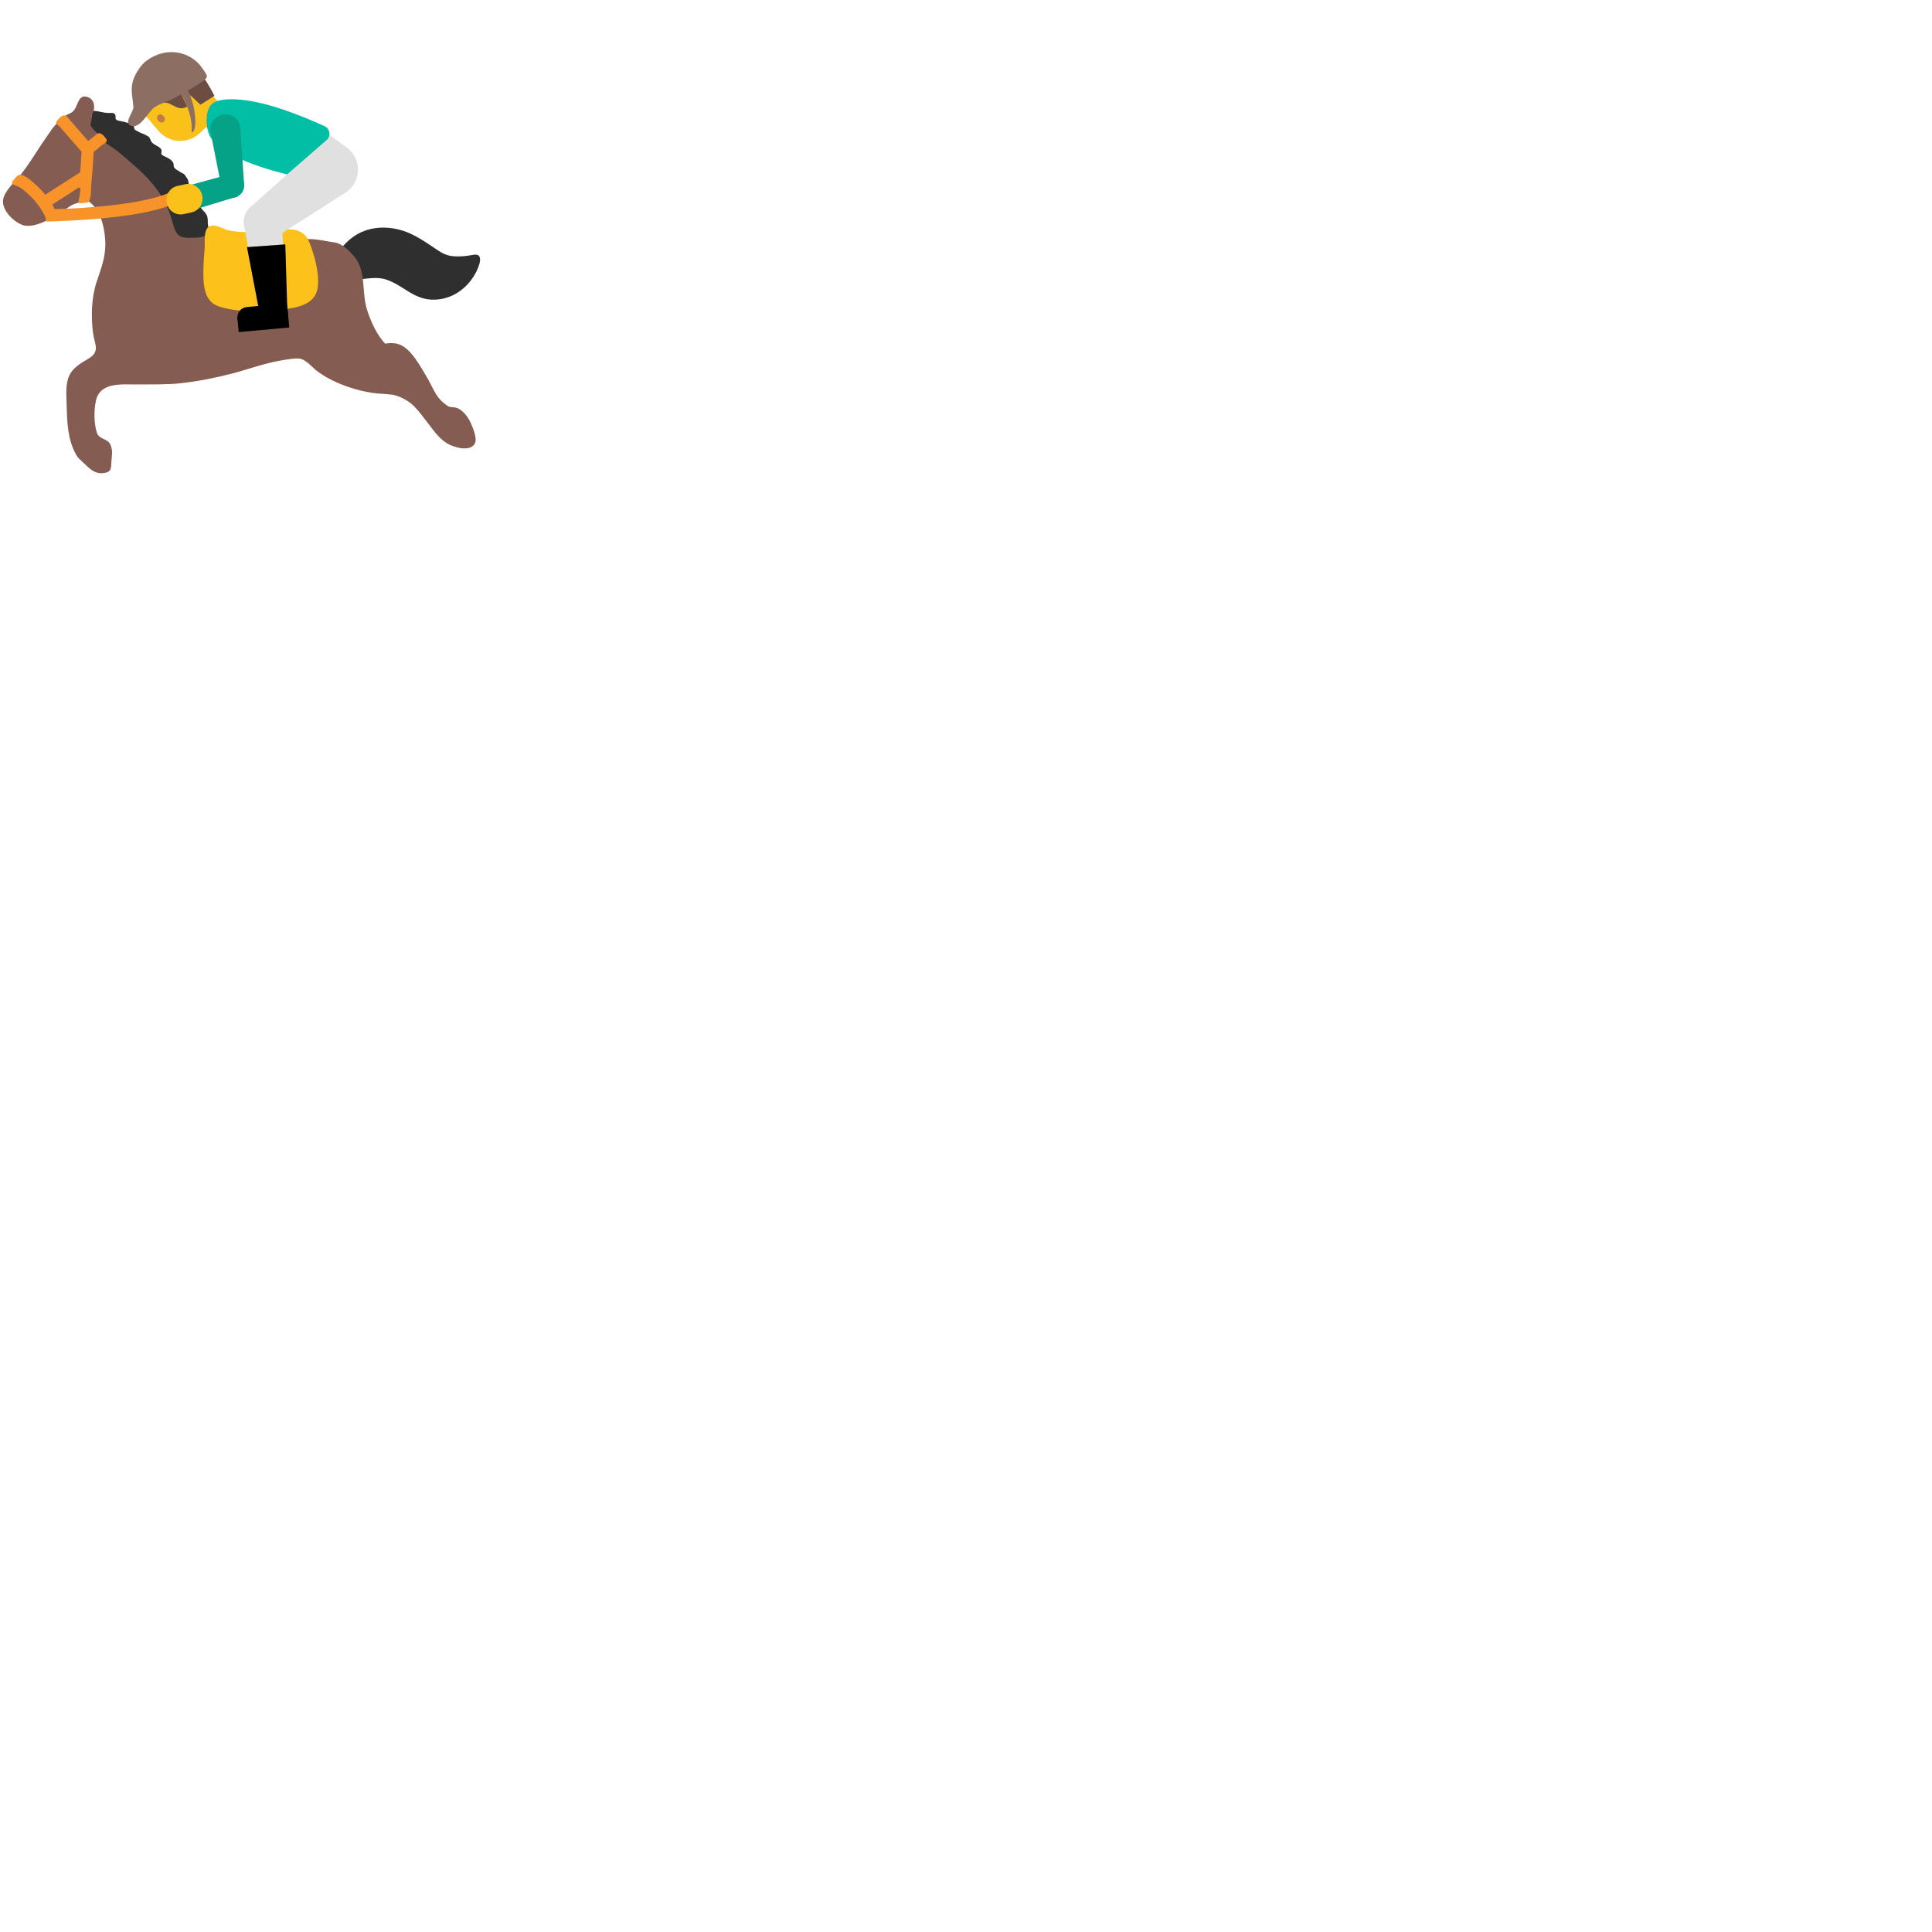 <svg xmlns="http://www.w3.org/2000/svg" version="1.1" viewBox="0 0 512 512" fill="currentColor"><path fill="#e0e0e0" d="m86.32 35.01l6.04 4.46l-2.83 12.79l-8.24-7.14z"/><path fill="#2f2f2f" d="M125.52 67.52c-1.12.19-1.93.33-3.11.4c-2.39.12-4.07-.06-6.03-1.36c-2.27-1.5-4.58-3.16-7.03-4.37c-4.44-2.21-9.9-2.67-14.36-.29c-2.37 1.26-4.45 3.43-5.76 5.66c-.93 1.57-1.96 3.34-.37 4.83c3.79 3.57 8.96.22 13.41 1.67c4.77 1.55 7.43 5.58 13.06 5.35c3.96-.16 7.39-2.26 9.61-5.32c.41-.55.77-1.14 1.1-1.73c.63-1.14 2.58-5.36-.52-4.84"/><path fill="#855c52" d="M97.26 82.05c-1.46-4.59-.15-10.34-3.39-14.07c-1.33-1.54-3.14-3.44-5.23-3.73c-2.25-.31-4.81-.99-7.14-.88c-5.79.29-10.9 2.73-16.74 1.98c-2.18-.28-4.37-.17-6.33-1.24c-1.3-.72-2.27-1.79-3.52-2.58c-3.46-2.2-6.65-4.27-9.38-7.4c-2.74-3.14-4.06-7.35-6.57-10.63c-.68-.9-1.33-1.69-2.13-2.52c-.7-.74-1.16-1.64-1.77-2.45c-1.29-1.7-2.86-3.21-4.26-4.84c-.72-.83-1.65-1.16-2.51-1.78c-.8-.57-1.38-.63-2.35-.75c-1.27-.16-2.36-.48-3.67-.49c-1.3-.01-2.56.47-3.86.53c-.97.05-1.86.4-2.66.97c-1.58 1.14-2.56 2.93-3.67 4.5c-2.51 3.54-3.85 6.14-6.54 9.53c-1.42 1.79-4.3 4.27-4.71 6.69c-.47 2.79 2.88 6.04 5.28 6.78c3.67 1.11 9.65-3.05 12.41-5c1.01-.71 2.23-.86 3.33-1.36c.64-.29.89-.49 1.57-.01c3.12 2.19 4.16 6.4 4.44 9.98c.34 4.37-.92 7.42-2.26 11.45c-1.39 4.18-1.49 9.16-.95 13.48c.39 3.12 2.08 4.93-1.36 6.93c-2.23 1.29-4.5 2.66-5.27 5.29c-.66 2.25-.42 4.67-.35 6.98c.12 4.65.26 9.17 2.57 13.2c.45.79 1.01 1.23 1.76 1.93c1.85 1.75 3.25 3.33 5.95 2.75c1.76-.37 1.47-1.71 1.58-3.11c.12-1.64.43-2.66-.25-4.3c-.73-1.75-3.05-1.32-3.64-3.3c-.74-2.51-.76-5.61-.27-8.16c1.04-5.38 7.06-4.47 11.34-4.53c3.71-.04 7.43.07 11.13-.32c4.62-.5 9.19-1.42 13.68-2.58c4.23-1.1 8.35-2.65 12.67-3.41c1.45-.25 3.52-.65 4.97-.56c1.76.12 3.17 1.93 4.44 2.97c8.37 6.87 29.71 10.39 24.94-.91c-1.11-2.62-4.3-3.88-6.24-5.78c-2.39-2.37-4.05-6.12-5.04-9.25"/><path fill="#2f2f2f" d="M24.02 32.84c.12-.64.3-1.3.32-1.95c.02-.46-.25-1.01-.11-1.46c.73-.13 1.59.04 2.3.19c.87.19 1.56.32 2.47.32c.78 0 1.41-.15 1.61.71c.09.4-.13.69.17 1.03c.23.26.75.32 1.08.39c.55.13 1.12.19 1.64.4c.21.09.39.06.61.08c.27.03.69.18.94.32c.6.33.35.88.61 1.38c.12.24.39.3.62.43c.34.19.64.37 1 .51c.67.25 1.38.58 1.99.95c.57.35.57 1.09.97 1.57c.38.45.96.73 1.48 1.02c.47.26 1.01.6 1.1 1.17c.03.28-.1.57-.08.82c.03.22.31.43.5.53c1 .52 2.8 1.12 2.78 2.54c-.01.77.55 1.04 1.16 1.42c.3.19.58.36.89.56c.26.18.65.25.85.51c.17.21.27.45.45.66c.41.49.59 1.01.62 1.66c.03 1.04.16 1.09.89 1.77c1.2 1.12 1.92 1.88 1.95 3.56c.03 1.35 1.51 2.01 2.01 3.19c.36.88.13 1.88.33 2.79c.14.62.35 1.19.02 1.79c-.66 1.22-2.76 1.3-3.96 1.3c-.75 0-1.55.07-2.28-.04c-1.59-.23-2.23-1.08-2.74-2.47c-.57-1.57-.89-3.23-1.52-4.78c-2.01-4.95-5.72-9.07-9.78-12.44c-1.35-1.12-2.58-2.3-3.99-3.38c-1.03-.79-2.2-1.38-3.17-2.27c-.44-.41-.88-.97-1.46-1.19c-.6-.23-1.07-.3-1.68-.64c-1.14-.63-1.12-1.11-.72-2.38c.04-.14.1-.35.13-.57"/><path fill="#855c52" d="M24.93 28.68c.01-.12.02-.24.02-.36c.02-1.34-.73-2.45-2.15-2.71c-1.67-.3-2.01 1.35-2.59 2.57c-.46.96-.78 1.49-1.8 1.91c-1.79.75-2.98 2.24-3.98 3.86c-1.01 1.65-2.15 3.14-2.9 4.94c3.55-.58 7.55.34 10.9 1.54c1.34.48 3.01 2.21 4.48 2.05c2.9-.33 1.56-4.27.47-5.67c-.87-1.13-3.61-2.76-3.5-4.34c.07-1.3.89-2.54 1.05-3.79"/><path fill="#fcc21b" d="M80.22 61.81c-3-2.18-8.11-.22-11.75-.22c-2.56 0-4.98-.07-7.47-.43c-1.62-.24-3.48-1.77-5.17-1.31c-2.04.56-1.46 4.25-1.59 5.92c-.18 2.27-.35 4.47-.35 6.77c0 3.36.42 7.37 3.91 8.6c4.81 1.7 10.78 1.36 15.76.96c3.39-.27 8.65-.76 10.2-4.32c1.52-3.47-.44-10.54-1.91-13.86c-.42-.96-.98-1.63-1.63-2.11"/><path fill="#855c52" d="M106.88 105.62c1.12.57 2.18 1.33 2.96 2.14c1.12 1.15 2.06 2.46 3.05 3.71c1.68 2.13 3.17 4.5 5.5 5.98c1.72 1.08 6.45 2.53 7.53-.1c.53-1.3-.57-3.9-1.14-5.2c-.74-1.7-2.36-3.91-4.33-4.19c-.99-.15-1.31.05-2.17-.62c-.54-.41-1.17-.92-1.62-1.42c-1.46-1.56-2.3-3.91-3.4-5.73c-1.72-2.81-4.43-8.29-8.04-9.1c-3.05-.68-7.19.85-8.38 3.89c-.73 1.89.42 3.08 1.52 4.5c.98 1.27 1.43 3 2.48 4.19c.91 1.01 2.2.74 3.41.98c.85.19 1.76.52 2.63.97"/><path fill="#f79329" d="m47.91 53l-1.76-2.67c-5.69 3.76-24.12 4.93-31.64 5.1c-.2-.42-.42-.82-.65-1.21c1.23-.8 2.48-1.59 3.72-2.39c.68-.44 1.36-.88 2.05-1.31c.28-.19 1.1-.91 1.47-.8c.58.17-.4 3.6-.31 4.11c.5.09 1.02-.04 1.52-.06c.23-.01.43-.04.67-.06c1.35-.16 1.1-3.71 1.19-4.65c.15-1.48.27-2.95.38-4.43c.1-1.45.2-2.9.28-4.35c.01-.12.64-.5.74-.57c.53-.43 1.01-.94 1.57-1.35c.37-.28 1.06-.54 1.15-1.05c.06-.3-.24-.66-.41-.88c-.35-.45-.87-.98-1.44-1.13c-.46-.12-.85.33-1.19.59c-.62.49-1.25.98-1.88 1.46c-.02.02-2.28-2.61-2.43-2.78l-2.33-2.66c-.67-.77-1.17-1.84-2.31-1.08c-.36.24-.67.55-.95.87c-.11.11-.23.27-.31.4c-.15.24-.29.54-.04.76c.27.24.58.44.82.71c.33.36.64.73.96 1.1c.66.75 1.31 1.5 1.96 2.25c.1.1.18.21.28.31c.87.99 1.73 1.98 2.6 2.97c-.1 1.6-.22 3.57-.38 5.46l-9.23 5.93c-.38-.45-.77-.89-1.17-1.32c-.6-.64-1.25-1.25-1.92-1.83c-.83-.72-2.59-2.3-3.82-2.08c-.6.11-.96.74-1.34 1.16c-.3.34-.67.66-.58 1.15c.1.28 1.41.65 1.69.78c.85.42 1.58 1.07 2.29 1.7c1.25 1.11 2.4 2.35 3.35 3.73c.32.46.61.94.88 1.43c.24.44.53.85.66 1.33c.08.27 0 .75.2.96c.16.16.57.08.79.08c1.03 0 2.08-.08 3.11-.12l2.3-.09c2.06-.1 4.11-.23 6.17-.39c2.44-.19 4.88-.44 7.32-.75c2.45-.32 4.9-.71 7.33-1.24c2.1-.46 4.2-1.01 6.2-1.84c.19-.07 2.49-1.17 2.44-1.25"/><path fill="#e0e0e0" d="m71.79 63.67l-5.39-8.81l16.44-14.64l8.95 10.66z"/><circle cx="87.58" cy="44.97" r="7.29" fill="#e0e0e0" transform="rotate(-80.294 87.577 44.968)"/><circle cx="69.75" cy="58.81" r="5.18" fill="#e0e0e0" transform="rotate(-65.216 69.752 58.808)"/><path fill="#e0e0e0" d="m75.72 78.7l-7.66.72L64.61 59l10.05-.77z"/><path d="m73.82 86.32l-7.87.72a2.78 2.78 0 0 1-3.02-2.51l-.01-.14a2.78 2.78 0 0 1 2.51-3.02l7.87-.72a2.78 2.78 0 0 1 3.02 2.51l.01.14c.15 1.53-.98 2.88-2.51 3.02"/><path d="m62.913 84.181l13.395-1.22l.348 3.825l-13.395 1.22z"/><path d="m71.447 80.82l4.631-.421l.284 3.117l-4.631.422z"/><path fill="#fbc11b" d="m55.36 25.04l6.54 5.46l-3.56 5.49l-14.35-8.98z"/><path fill="#fbc11b" d="M50.08 18.52L59.68 29l-6.79 6.32a7.542 7.542 0 0 1-10.91-.66l-3.37-3.99c-3.11-3.69-2.36-9.26 1.62-12l1.58-1.09c2.62-1.79 6.14-1.39 8.27.94"/><path fill="#6d4c41" d="m56.84 25.4l-3.71 2.36l-2.22-2.09c-.75-.7-1.82-.94-2.8-.61l1.51 3.17c-.86.55-1.95.61-2.87.15l-1.83-.9c-.79-.39-1.72-.37-2.5.05l-4.38 2.36s-4.51-4.97-.17-10.05c.75-.88 1.53-1.69 2.32-2.44c3.64-3.49 9.53-2.93 12.47 1.17c1.56 2.17 2.96 4.46 4.18 6.83"/><path fill="#c07b47" d="M43.36 30.77c.42.47.44 1.14.04 1.48c-.39.34-1.05.24-1.46-.23c-.42-.47-.44-1.14-.05-1.48c.4-.35 1.05-.25 1.47.23"/><path fill="#8d6e63" d="M38.71 16.17c-.25.19-.48.4-.69.62c-1.19 1.22-2.43 3.22-2.86 4.88c-.61 2.38.04 4.33.19 6.68c.08 1.19-2.34 3.9-1.01 4.76c2.65 1.72 4.95-3.75 6.82-4.85c1.39-.83 2.98-1.25 4.43-1.98c2.6-1.3 5.09-2.77 7.54-4.33c.35-.22.67-.47.99-.74c.5-.42.91-.73.6-1.39c-.33-.71-.84-1.38-1.3-2.01c-3.08-4.25-9.47-5.62-14.71-1.64"/><path fill="#8d6e63" d="M48.44 25.57c1.24 2.52 2.46 5.78 2.37 8.67c-.01.23-.07.69.01.89c1.53-.59.81-5.24.56-6.51a16.68 16.68 0 0 0-1.93-5.15c-.21-.37-.27-.41-.66-.29c-.56.16-.84.63-1.35.85c.04.35.56.8.74 1.09c.1.14.18.3.26.45"/><path d="m68.51 81.52l-3.06-16.03l10.16-.73l.48 15.75z"/><path fill="#01bea4" d="M55.36 35.5c-.84-2.22-1.06-6.01.71-7.87c1.77-1.86 8.65-2.07 18.68 1.31c4.58 1.55 8.69 3.32 11.26 4.5c1.4.64 1.73 2.47.66 3.57l-10.56 9.2S57.88 42.19 55.36 35.5"/><circle cx="61.47" cy="49.19" r="3.24" fill="#05a287" transform="rotate(-87.719 61.475 49.187)"/><path fill="#05a287" d="m58.79 50.11l5.9-1.25l-1.04-15.44a3.904 3.904 0 0 0-4.63-3.01l-.19.04a3.904 3.904 0 0 0-3.01 4.63z"/><path fill="#05a287" d="m50.17 49.1l1.04 6.54l11.74-3.57l-4.75-5.17z"/><path fill="#fbc11b" d="m44.2 53.71l.04.18a3.724 3.724 0 0 0 4.43 2.85l2.06-.45a3.724 3.724 0 0 0 2.85-4.43l-.04-.18a3.724 3.724 0 0 0-4.43-2.85l-2.06.45a3.72 3.72 0 0 0-2.85 4.43"/></svg>